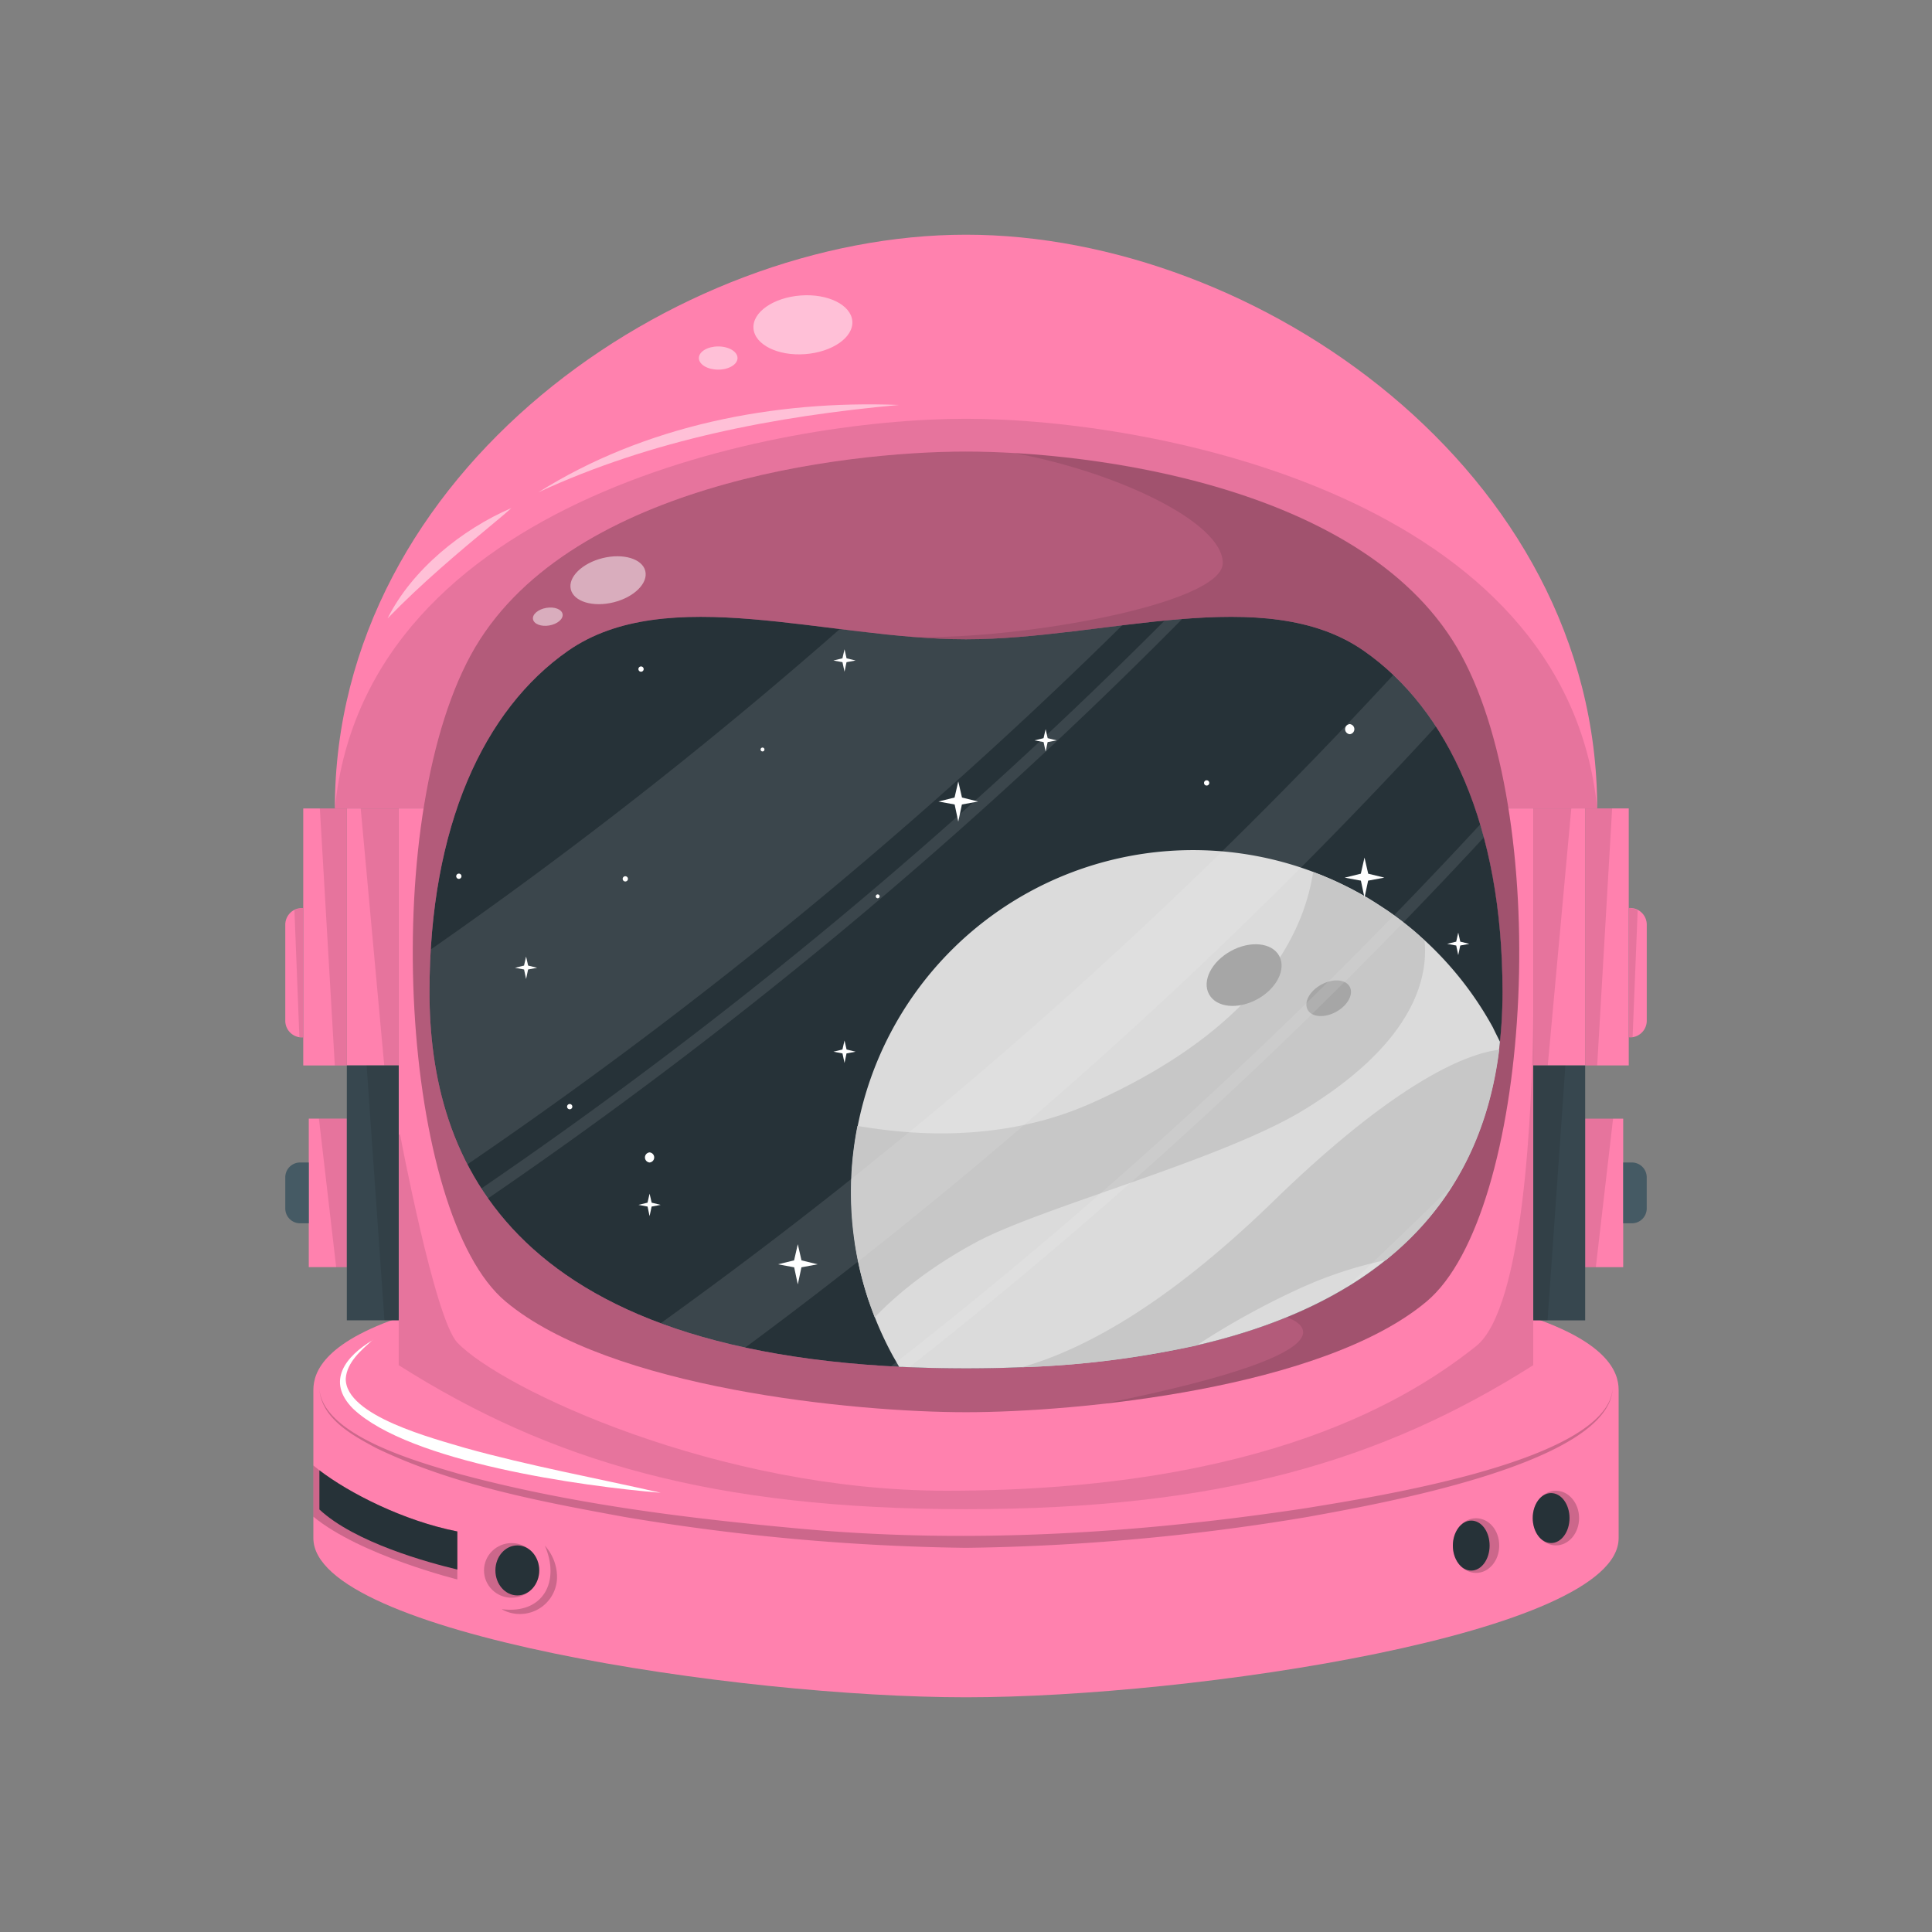<svg xmlns="http://www.w3.org/2000/svg" viewBox="0 0 500 500"><rect x="0" y="0" width="500" height="500" fill="#808080" stroke="none"/><g id="freepik--astronaut-helmet--inject-63"><path d="M418.9,359.68v38.39c0,24.71-110.24,41.19-168.91,41.19S81.1,422.78,81.1,398.07V359.68c0-9.37,11.89-32.56,168.89-32.56S418.9,350.31,418.9,359.68Z" style="fill:#FF81AE"></path><path d="M417.34,359.53c-1.3,19.57-62.33,30-78.92,33.05a575.81,575.81,0,0,1-88.42,8,575.69,575.69,0,0,1-88.42-8c-21.78-4-44-8.13-64.08-17.75-6.12-3.28-14.27-7.59-14.84-15.31,1.12,12.16,25.93,18.92,36,21.88,28.46,7.71,57.89,11.39,87.2,14.11,44.09,4.18,88.48,1.41,132.19-5.21,16.59-2.75,77.48-11.92,79.29-30.78Z" style="opacity:0.2"></path><path d="M388,400c0,3.91-2.68,7.07-6,7.07s-6-3.16-6-7.07,2.69-7.08,6-7.08S388,396,388,400Z" style="opacity:0.2"></path><path d="M385.51,400c0,3.57-2.13,6.47-4.76,6.47S376,403.52,376,400s2.14-6.47,4.77-6.47S385.51,396.38,385.51,400Z" style="fill:#263238"></path><ellipse cx="132.41" cy="406.42" rx="7.15" ry="7.07" style="opacity:0.2"></ellipse><ellipse cx="133.88" cy="406.42" rx="5.67" ry="6.47" style="fill:#263238"></ellipse><path d="M408.67,392.87c0,3.91-2.68,7.08-6,7.08s-6-3.17-6-7.08,2.69-7.07,6-7.07S408.67,389,408.67,392.87Z" style="opacity:0.2"></path><path d="M406.19,392.87c0,3.58-2.13,6.47-4.76,6.47s-4.76-2.89-4.76-6.47,2.13-6.46,4.76-6.46S406.19,389.3,406.19,392.87Z" style="fill:#263238"></path><path d="M118.36,396.34v12.42s-25-6.18-37.26-16.24V379.26C88.35,385.36,103.35,393.39,118.36,396.34Z" style="opacity:0.2"></path><path d="M118.36,396.34v9.85c-7.38-1.75-26.47-6.93-35.7-15.54V380.51C90.36,386.4,104.36,393.58,118.36,396.34Z" style="fill:#263238"></path><path d="M129.94,416.46C140.69,417.79,145,409.17,141,400a12.27,12.27,0,0,1,3,6.2,11.8,11.8,0,0,1,.13,2.72,9.62,9.62,0,0,1-14.23,7.59Z" style="opacity:0.2"></path><path d="M96.48,346.76c-3,2.65-6.7,5.79-7,10-.18,9.75,23.17,15.63,31,18,16.6,4.61,33.72,7.75,50.53,11.57-20.31-1.67-65-7.89-79.63-21.75-7.1-7.11-1.93-13.59,5.13-17.79Z" style="fill:#fff"></path><path d="M413.35,209.23H86.66c0-87.23,88-148.49,163.34-148.49S413.35,122,413.35,209.23Z" style="fill:#FF81AE"></path><g style="opacity:0.5"><path d="M139.32,127.41c27.54-17.34,61.08-23.87,93.32-22.61-32.06,2.94-63.94,9-93.32,22.61Z" style="fill:#fff"></path><path d="M100.33,160c6.3-12.59,19.22-23,32-28.51-1.34,1.26-2.75,2.37-4.12,3.54-9.66,8-19.16,16-27.89,25Z" style="fill:#fff"></path></g><g style="opacity:0.5"><path d="M190.87,92.66c0,1.65-2.24,3-5,3s-5-1.33-5-3,2.25-3,5-3S190.87,91,190.87,92.66Z" style="fill:#fff"></path><path d="M220.58,83.12c.31,4.19-5.16,8-12.22,8.53S195.33,89.2,195,85s5.16-8,12.22-8.53S220.27,78.93,220.58,83.12Z" style="fill:#fff"></path></g><path d="M413.35,209.23H86.66c8-80.41,114.45-100.85,163.34-100.85S405.29,128.82,413.35,209.23Z" style="opacity:0.1"></path><path d="M396.8,209.23V353.29c-39.16,24.84-81.2,37.26-146.8,37.26s-107.64-12.42-146.81-37.26V209.23Z" style="fill:#FF81AE"></path><path d="M396.8,263v90.31c-39.17,24.84-81.2,37.26-146.81,37.26s-107.63-12.42-146.8-37.26V293.82c.2-.23.32-.35.32-.35s9,47.89,14.85,54C129.94,359.53,186,385.8,244.9,385.8c83.1,0,120.85-24.51,137.09-37.4C394.51,338.45,396.53,286.26,396.8,263Z" style="opacity:0.1"></path><path d="M378.16,169.53c-24-44.07-96.36-52.67-128.17-52.67s-104.16,8.6-128.17,52.67-17.91,144.71,9,167.28S221.26,365.47,250,365.47s92.35-6.09,119.22-28.66S402.16,213.58,378.16,169.53ZM250,354.13c-118.6,0-138.84-54.54-138.84-97.45s14.1-73.06,35.82-88.23c25.61-17.88,67-3,103-3s77.41-14.89,103,3c21.72,15.17,35.82,45.34,35.82,88.23S368.6,354.13,250,354.13Z" style="fill:#FF81AE"></path><path d="M378.16,169.53c-24-44.07-96.36-52.67-128.17-52.67s-104.17,8.6-128.16,52.67-17.92,144.71,9,167.28S221.26,365.48,250,365.48s92.35-6.1,119.22-28.67S402.17,213.59,378.16,169.53ZM250,354.13c-118.6,0-138.84-54.54-138.84-97.44s14.1-73.07,35.82-88.24c25.62-17.88,67-3,103-3s77.41-14.89,103,3c21.72,15.17,35.82,45.34,35.82,88.24S368.6,354.13,250,354.13Z" style="opacity:0.3"></path><path d="M369.21,336.81c-18.37,15.42-53.89,23.16-83.72,26.5,71.59-14.43,48.34-22.12,47.49-22.4,46-18.81,55.87-54.34,55.87-84.23,0-42.89-14.1-73.06-35.82-88.23-25.62-17.88-67-3-103-3-4.47,0-9-.22-13.63-.6,28.05.69,80.05-8.61,80.05-19.14s-27.22-23.49-54.06-28.48c35.35,2,94.55,13.26,115.8,52.29C402.16,213.58,396.08,314.24,369.21,336.81Z" style="opacity:0.1"></path><g style="opacity:0.5"><path d="M145.6,158.94c.21,1.25-1.33,2.56-3.44,2.93s-4-.37-4.22-1.62,1.32-2.57,3.44-2.93S145.38,157.68,145.6,158.94Z" style="fill:#fff"></path><path d="M167,147.77c.78,3.16-2.89,6.79-8.21,8.11s-10.27-.17-11.06-3.33,2.9-6.79,8.22-8.11S166.25,144.61,167,147.77Z" style="fill:#fff"></path></g><path d="M388.85,256.69c0,42.9-20.25,97.44-138.85,97.44s-138.84-54.54-138.84-97.44,14.1-73.07,35.82-88.24c25.62-17.88,67-3,103-3s77.41-14.89,103,3C374.75,183.62,388.85,213.79,388.85,256.69Z" style="fill:#263238"></path><path d="M388.19,269.6c-.07.69-.15,1.39-.24,2.08-2.39,19.13-10.14,39-29.32,54.43-11.66,9.39-27.54,17.14-49,22.09a246.36,246.36,0,0,1-45.22,5.64q-6.94.29-14.39.29-8.59,0-16.5-.38l-.7,0h-.11s0,0,0,0c-.52-.88-1-1.76-1.53-2.66a89.57,89.57,0,0,1-4.76-10.14c-.54-1.37-1-2.75-1.52-4.13-.16-.44-.3-.88-.44-1.32s-.28-.88-.41-1.33c-.27-.89-.53-1.78-.76-2.66-.1-.33-.18-.65-.26-1-.27-1-.51-2-.73-3.06l-.27-1.27a.32.32,0,0,1,0-.14c-.15-.74-.29-1.48-.42-2.23s-.26-1.49-.36-2.25a.45.45,0,0,1,0-.16c-.09-.52-.15-1-.21-1.54s-.13-1.08-.2-1.62c-.18-1.68-.33-3.38-.41-5.06,0-.67-.06-1.35-.08-2l0-1.13c0-.48,0-1,0-1.47,0-.71,0-1.42,0-2.12,0-.51,0-1,.05-1.52,0-.26,0-.51,0-.76.06-1.21.14-2.41.26-3.61l.09-1c.06-.6.14-1.19.21-1.78s.18-1.42.29-2.14c.2-1.42.45-2.84.73-4.26a88.46,88.46,0,0,1,117.94-65.72l2,.77c.4.15.78.32,1.16.49s.89.36,1.33.55l.57.26c.66.29,1.3.59,1.94.9a.65.65,0,0,1,.17.08c.51.24,1,.48,1.51.74l1,.5c.67.35,1.33.71,2,1.07s1.44.8,2.14,1.22c.09,0,.18.1.27.15l2,1.24,2.16,1.41,1,.66c2.1,1.44,4.13,3,6.11,4.62.38.31.75.63,1.12.95s.76.65,1.12,1,.75.65,1.11,1l.15.14a88.33,88.33,0,0,1,17.6,22.51C386.94,267.13,387.58,268.36,388.19,269.6Z" style="fill:#dbdbdb"></path><path d="M226.38,340.92c4-4.16,12.21-11.86,26.14-19.38,16.86-9.11,63.73-21.36,84.83-34.25,29.69-18.11,32.19-35.24,31.32-43.91a88.45,88.45,0,0,0-28.82-17.71c-1.48,9.1-7.53,37.58-57.47,59.86-25.78,11.47-51.68,7.28-60.47,5.86A87.94,87.94,0,0,0,226.38,340.92Z" style="fill:#c7c7c7"></path><path d="M233.26,353.66l.24.09-.7,0c.14,0,.3,0,.45-.06Z" style="fill:#c7c7c7"></path><path d="M388,271.68c-2.39,19.13-10.14,39-29.32,54.43a105.91,105.91,0,0,0-21.94,7.17,202.08,202.08,0,0,0-27.08,14.92,246.36,246.36,0,0,1-45.22,5.64c8-2.26,17.46-6.34,28.32-13.19s23.07-16.45,36.78-29.76C363.34,278,381.22,272.43,388,271.68Z" style="fill:#c7c7c7"></path><path d="M312.91,257.33c1.89,3.45,7.48,4,12.49,1.26s7.54-7.77,5.65-11.22-7.49-4-12.5-1.25S311,253.89,312.91,257.33Z" style="fill:#a6a6a6"></path><path d="M338.42,261.33c1.06,1.94,4.36,2.18,7.37.53s4.58-4.57,3.51-6.51-4.37-2.17-7.37-.52S337.35,259.39,338.42,261.33Z" style="fill:#a6a6a6"></path><polygon points="201.33 327.2 205.53 327.98 206.47 332.4 207.41 327.98 211.6 327.2 207.42 326.18 206.47 322 205.51 326.18 201.33 327.2" style="fill:#fff"></polygon><polygon points="165.24 311.82 167.59 312.26 168.11 314.73 168.64 312.26 170.98 311.82 168.65 311.25 168.11 308.92 167.58 311.25 165.24 311.82" style="fill:#fff"></polygon><polygon points="267.74 191.61 270.08 192.05 270.61 194.52 271.13 192.05 273.48 191.61 271.14 191.04 270.61 188.71 270.07 191.04 267.74 191.61" style="fill:#fff"></polygon><polygon points="374.52 244.27 376.87 244.7 377.39 247.18 377.91 244.7 380.26 244.27 377.92 243.7 377.39 241.36 376.86 243.7 374.52 244.27" style="fill:#fff"></polygon><path d="M312.28,201.94a.68.68,0,0,1,0,1.36A.68.68,0,0,1,312.28,201.94Z" style="fill:#fff"></path><path d="M197.34,193.47a.48.48,0,0,1,0,1A.48.48,0,0,1,197.34,193.47Z" style="fill:#fff"></path><polygon points="242.87 207.43 247.06 208.2 248 212.63 248.94 208.2 253.13 207.43 248.96 206.4 248 202.23 247.04 206.4 242.87 207.43" style="fill:#fff"></polygon><polygon points="348 227.14 352.2 227.91 353.13 232.34 354.07 227.91 358.27 227.13 354.09 226.11 353.13 221.94 352.18 226.11 348 227.14" style="fill:#fff"></polygon><polygon points="133.28 250.47 135.63 250.9 136.15 253.37 136.67 250.9 139.02 250.46 136.68 249.89 136.15 247.56 135.62 249.89 133.28 250.47" style="fill:#fff"></polygon><path d="M161.83,226.77a.68.68,0,0,1,0,1.36A.68.68,0,0,1,161.83,226.77Z" style="fill:#fff"></path><path d="M118.75,226.09a.68.68,0,0,1,0,1.36A.68.68,0,0,1,118.75,226.09Z" style="fill:#fff"></path><path d="M165.9,172.48a.68.68,0,0,1,0,1.36A.68.68,0,0,1,165.9,172.48Z" style="fill:#fff"></path><path d="M349.31,187.4a1.31,1.31,0,0,1,0,2.61A1.31,1.31,0,0,1,349.31,187.4Z" style="fill:#fff"></path><path d="M168.11,298.24a1.31,1.31,0,0,1,0,2.61A1.31,1.31,0,0,1,168.11,298.24Z" style="fill:#fff"></path><polygon points="215.69 170.94 218.03 171.37 218.56 173.84 219.08 171.37 221.43 170.94 219.09 170.37 218.56 168.03 218.02 170.37 215.69 170.94" style="fill:#fff"></polygon><polygon points="215.69 272.18 218.03 272.62 218.56 275.09 219.08 272.62 221.43 272.18 219.09 271.61 218.56 269.28 218.02 271.61 215.69 272.18" style="fill:#fff"></polygon><path d="M147.44,285.72a.68.68,0,0,1,0,1.36A.68.68,0,0,1,147.44,285.72Z" style="fill:#fff"></path><path d="M227.15,231.47a.48.48,0,0,1,0,1A.48.48,0,0,1,227.15,231.47Z" style="fill:#fff"></path><g style="opacity:0.1"><path d="M290.42,161.85A1225.36,1225.36,0,0,1,121,301.31c-7.51-14.52-9.79-30.22-9.79-44.62q0-5.66.32-11a1198.92,1198.92,0,0,0,105.8-82.88c11,1.37,22.09,2.66,32.72,2.66C263.11,165.46,276.92,163.49,290.42,161.85Z" style="fill:#fff"></path><path d="M376.05,306.6c-6.2,9.94-15.13,19.14-27.82,26.75Q362.41,320.1,376.05,306.6Z" style="fill:#fff"></path><path d="M371.63,188A1263.13,1263.13,0,0,1,192.86,348.75,161.31,161.31,0,0,1,171,342.44,1252.2,1252.2,0,0,0,360.61,174.65,74.29,74.29,0,0,1,371.63,188Z" style="fill:#fff"></path><path d="M384,216.75A1281,1281,0,0,1,235.35,353.83h0c-1.61-.07-3.2-.14-4.78-.23A1277.36,1277.36,0,0,0,383.07,213.36C383.42,214.47,383.74,215.6,384,216.75Z" style="fill:#fff"></path><path d="M305.94,160.21A1228.67,1228.67,0,0,1,126.3,310.14c-.6-.85-1.18-1.71-1.72-2.57A1227.08,1227.08,0,0,0,301.39,160.62C302.92,160.46,304.43,160.33,305.94,160.21Z" style="fill:#fff"></path></g><rect x="89.76" y="209.23" width="13.43" height="66.51" style="fill:#FF81AE"></rect><polygon points="93.35 209.23 103.2 209.23 103.2 275.74 99.44 275.74 93.35 209.23" style="opacity:0.1"></polygon><rect x="79.91" y="289.5" width="9.85" height="38.43" style="fill:#FF81AE"></rect><polygon points="82.54 289.5 89.76 289.5 89.76 327.94 87 327.94 82.54 289.5" style="opacity:0.1"></polygon><rect x="78.48" y="209.23" width="11.28" height="66.51" style="fill:#FF81AE"></rect><polygon points="89.76 275.74 86.65 275.74 82.78 209.23 89.76 209.23 89.76 275.74" style="opacity:0.1"></polygon><rect x="89.76" y="275.73" width="13.43" height="65.97" style="fill:#37474f"></rect><polygon points="103.2 341.71 99.49 341.71 94.88 275.74 103.2 275.74 103.2 341.71" style="opacity:0.1"></polygon><path d="M78.15,235h.33a0,0,0,0,1,0,0v33.49a0,0,0,0,1,0,0h-.33a4.32,4.32,0,0,1-4.32-4.32V239.31A4.32,4.32,0,0,1,78.15,235Z" style="fill:#FF81AE"></path><path d="M78.48,235v33.49a3.9,3.9,0,0,1-1-.11L76.2,235.59A4.54,4.54,0,0,1,78.48,235Z" style="opacity:0.1"></path><path d="M77.67,300.85h2.24a0,0,0,0,1,0,0v15.74a0,0,0,0,1,0,0H77.67a3.84,3.84,0,0,1-3.84-3.84v-8.05A3.84,3.84,0,0,1,77.67,300.85Z" style="fill:#455a64"></path><rect x="396.8" y="209.23" width="13.43" height="66.51" transform="translate(807.04 484.96) rotate(180)" style="fill:#FF81AE"></rect><polygon points="406.65 209.23 396.8 209.23 396.8 275.74 400.56 275.74 406.65 209.23" style="opacity:0.1"></polygon><rect x="410.24" y="289.5" width="9.85" height="38.43" transform="translate(830.32 617.44) rotate(180)" style="fill:#FF81AE"></rect><polygon points="417.46 289.5 410.24 289.5 410.24 327.94 413 327.94 417.46 289.5" style="opacity:0.1"></polygon><rect x="410.24" y="209.23" width="11.28" height="66.51" transform="translate(831.76 484.96) rotate(180)" style="fill:#FF81AE"></rect><polygon points="410.24 275.74 413.35 275.74 417.22 209.23 410.24 209.23 410.24 275.74" style="opacity:0.1"></polygon><rect x="396.8" y="275.73" width="13.43" height="65.97" transform="translate(807.04 617.44) rotate(180)" style="fill:#37474f"></rect><polygon points="396.8 341.71 400.51 341.71 405.12 275.74 396.8 275.74 396.8 341.71" style="opacity:0.1"></polygon><path d="M425.84,235h.33a0,0,0,0,1,0,0v33.49a0,0,0,0,1,0,0h-.33a4.32,4.32,0,0,1-4.32-4.32V239.31a4.32,4.32,0,0,1,4.32-4.32Z" transform="translate(847.7 503.47) rotate(180)" style="fill:#FF81AE"></path><path d="M421.52,235v33.49a3.9,3.9,0,0,0,1-.11l1.31-32.78A4.54,4.54,0,0,0,421.52,235Z" style="opacity:0.1"></path><path d="M423.93,300.85h2.24a0,0,0,0,1,0,0v15.74a0,0,0,0,1,0,0h-2.24a3.84,3.84,0,0,1-3.84-3.84v-8.05A3.84,3.84,0,0,1,423.93,300.85Z" transform="translate(846.26 617.44) rotate(180)" style="fill:#455a64"></path></g></svg>
